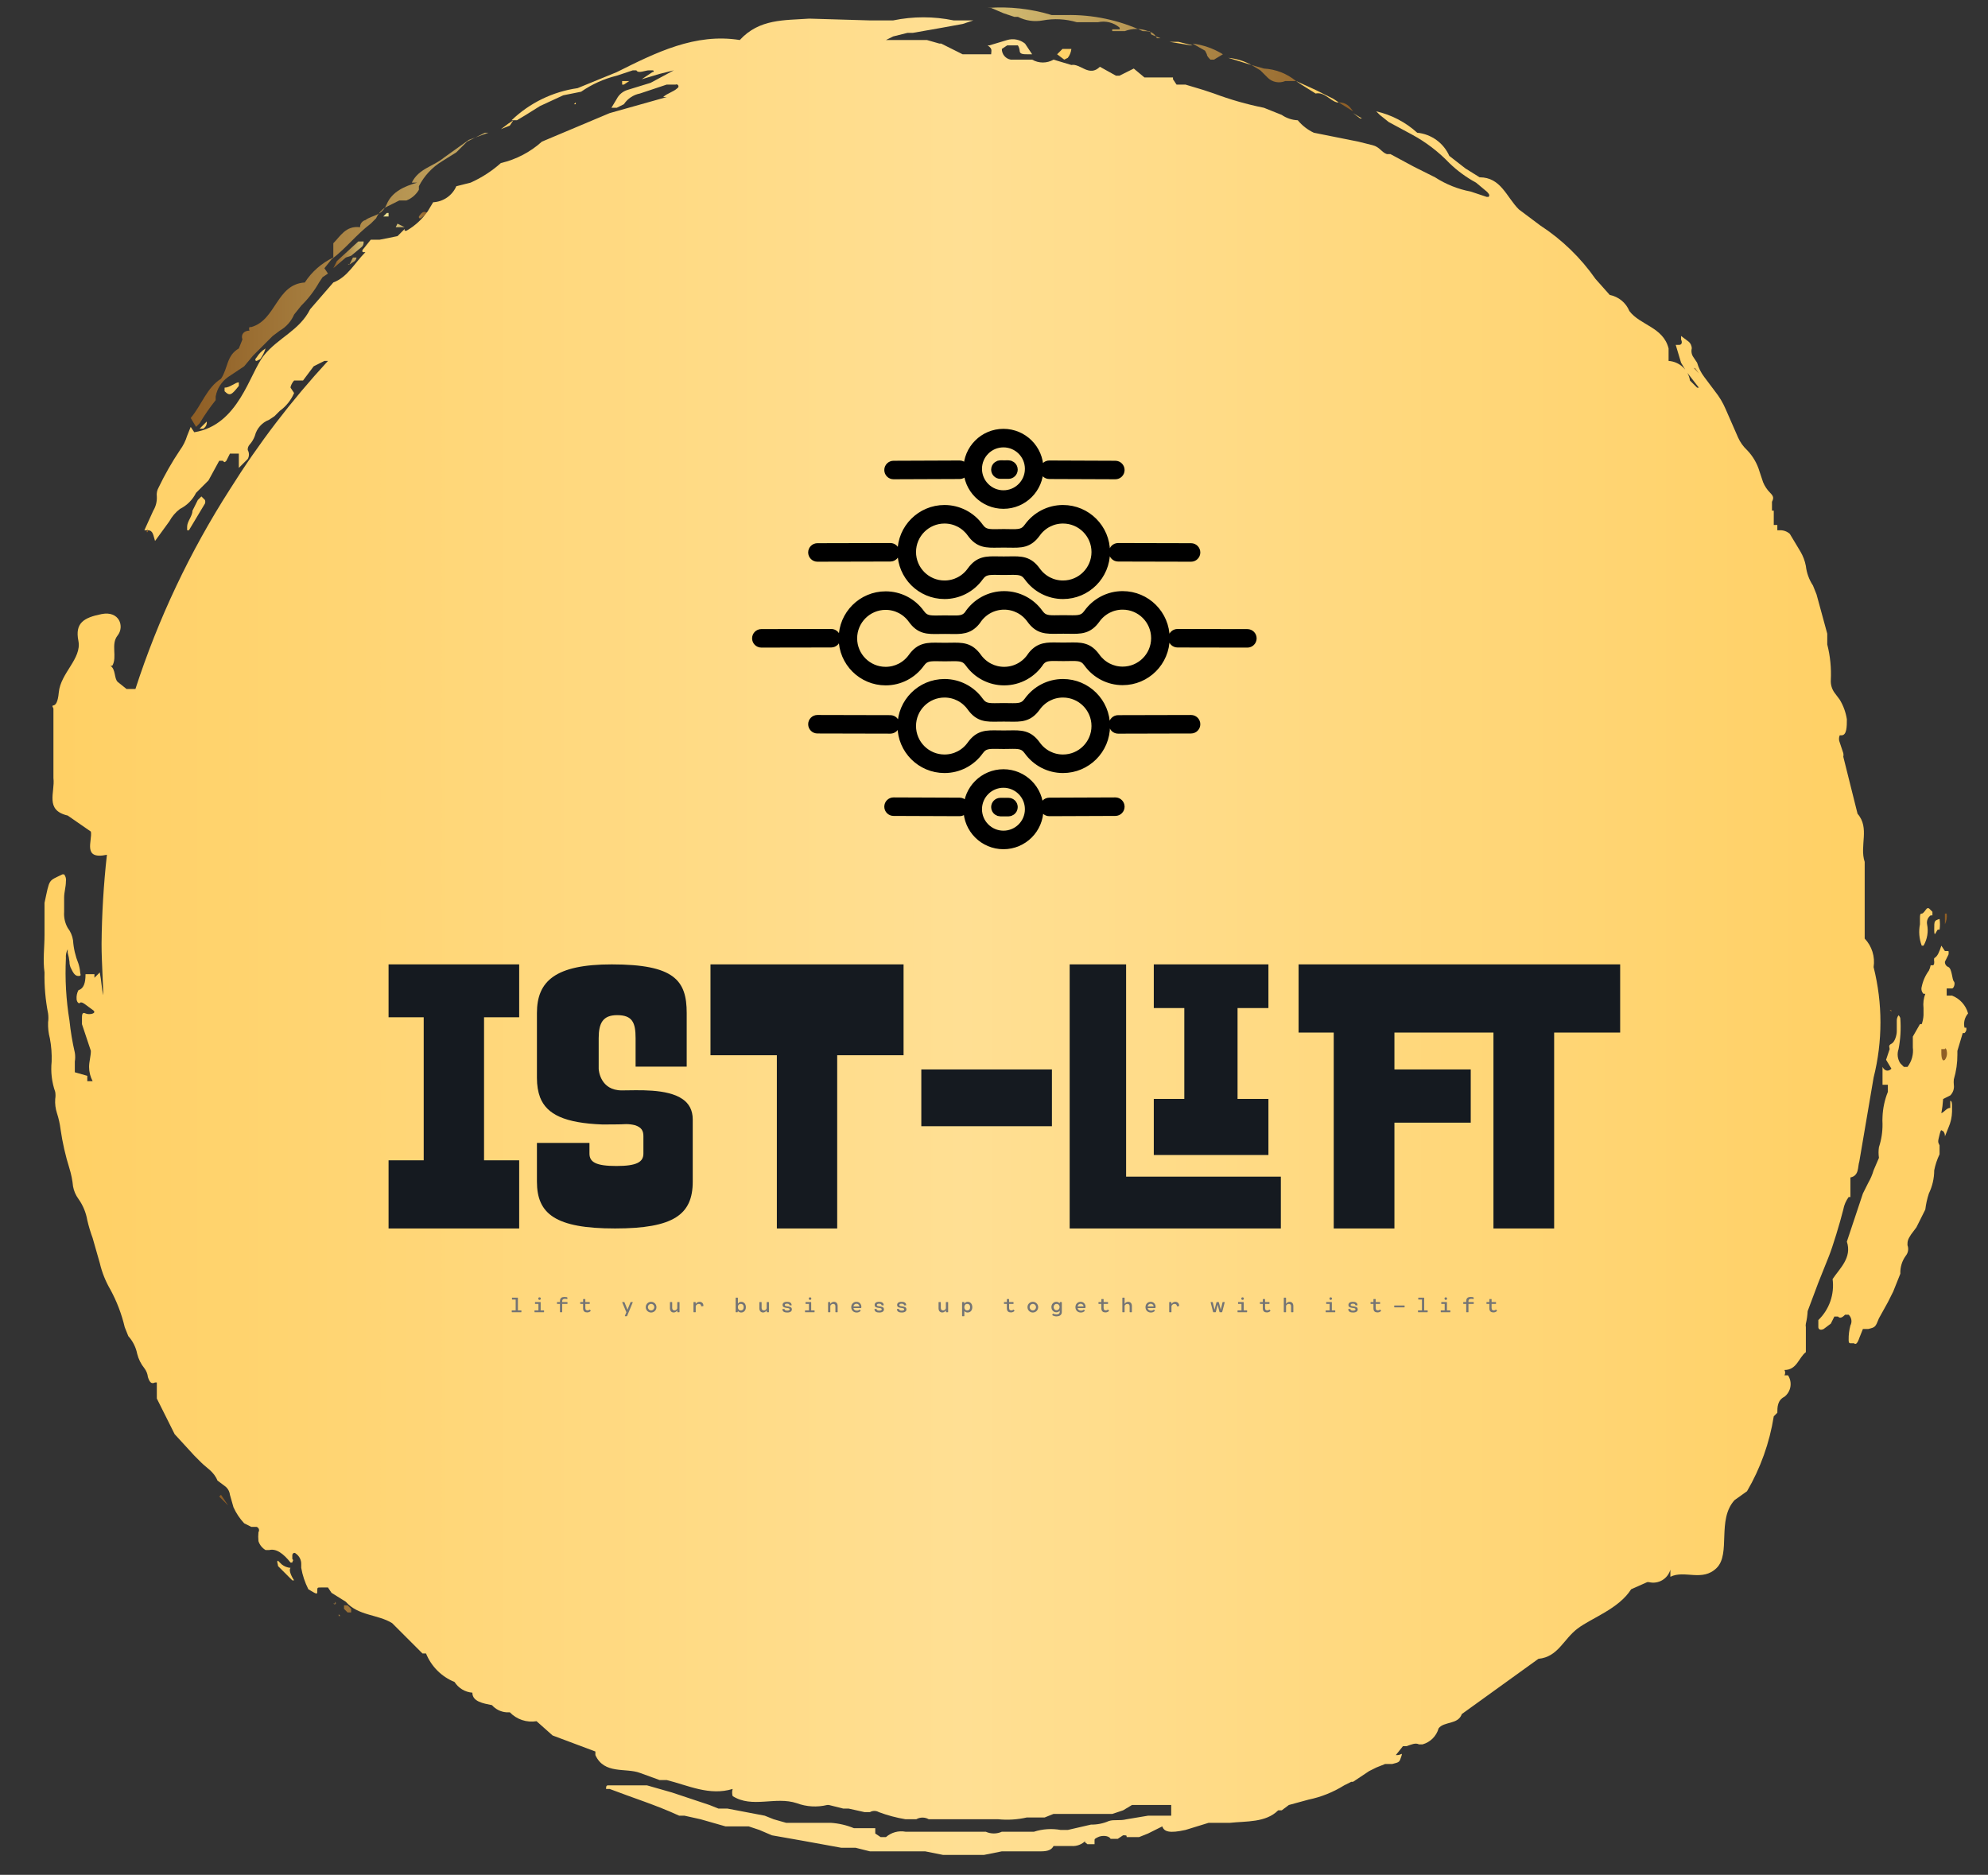 <svg width="334" height="315" viewBox="0 0 334 315" fill="none" xmlns="http://www.w3.org/2000/svg">
<rect x="0" y="0" width="334" height="315" fill="#333333" stroke="none"/>
<mask id="mask0_290_290" style="mask-type:alpha" maskUnits="userSpaceOnUse" x="0" y="0" width="334" height="315">
<rect width="334" height="315" fill="#D9D9D9"/>
</mask>
<g mask="url(#mask0_290_290)">
<path d="M66.483 38.176H67.981L66.783 37.577L66.483 38.176ZM70.377 36.379C70.377 36.678 70.377 36.678 70.676 36.678L71.874 35.78C71.275 35.48 70.976 35.48 70.377 36.379ZM58.696 44.466L59.594 43.867C59.894 43.568 59.894 43.268 59.894 43.268H59.295L58.696 44.466C58.396 44.466 58.396 44.167 58.696 44.466ZM65.285 35.78H64.986L64.387 36.379H65.285V35.78ZM58.995 42.968L60.792 41.471C61.092 41.171 61.092 40.872 61.092 40.572H60.193L56.599 43.867L56 45.065L58.097 43.268L58.995 42.968Z" fill="url(#paint0_linear_290_290)"/>
<path d="M36.233 67.231V66.632C36.348 65.972 36.593 65.341 36.952 64.775C37.312 64.21 37.78 63.721 38.329 63.337L41.025 61.54L42.522 59.742L44.619 57.646L45.817 56.448L47.015 55.549C48.085 54.934 48.926 53.988 49.411 52.853L50.609 51.355C51.784 50.203 52.792 48.893 53.604 47.462L54.203 46.563L55.102 45.964L54.503 45.065L55.701 43.568C58.097 41.77 59.894 39.374 62.29 37.577L63.189 36.678C63.507 35.949 64.027 35.326 64.686 34.881L67.082 33.683H68.281C69.162 33.338 69.901 32.704 70.377 31.886V31.287C71.261 29.555 72.609 28.103 74.271 27.093L76.667 25.595L77.266 24.996L78.464 23.798L81.459 22.3H82.058L78.763 23.498L74.57 26.494C72.773 27.992 70.377 28.291 69.179 30.687H70.078C67.981 31.287 65.884 32.185 64.986 34.282C64.087 36.379 62.59 36.079 61.392 36.978C61.128 37.046 60.895 37.201 60.732 37.419C60.569 37.637 60.484 37.904 60.493 38.176C58.097 37.876 57.198 39.673 56 40.872V43.268C54.045 44.195 52.386 45.647 51.208 47.462C46.416 47.761 46.416 53.752 42.223 54.95H41.923C41.871 55.041 41.843 55.144 41.843 55.249C41.843 55.355 41.871 55.458 41.923 55.549C41.025 55.549 40.426 56.148 40.725 57.047L40.126 58.544C38.03 59.742 38.329 61.839 37.131 63.636C34.735 65.134 33.836 68.13 32.039 70.226L32.938 71.724L33.537 71.125C34.346 69.767 35.246 68.466 36.233 67.231ZM168.618 2.231L170.415 2.83H171.014C172.307 3.486 173.781 3.697 175.207 3.43C177.101 3.082 179.05 3.184 180.898 3.729H184.492C185.12 3.594 185.77 3.604 186.393 3.76C187.017 3.916 187.596 4.213 188.086 4.628C188.112 4.673 188.126 4.725 188.126 4.777C188.126 4.83 188.112 4.882 188.086 4.927H186.888C186.862 4.973 186.848 5.024 186.848 5.077C186.848 5.13 186.862 5.181 186.888 5.227H188.984C190.237 4.742 191.626 4.742 192.878 5.227C193.477 5.227 193.178 5.526 193.477 5.826L194.975 6.425H194.376C193.777 5.227 192.878 5.227 191.98 5.227C187.949 3.355 183.543 2.433 179.101 2.531H176.704C173.216 1.465 169.559 1.059 165.922 1.333H166.521L168.618 2.231ZM212.946 13.015C213.326 13.406 213.815 13.672 214.35 13.779C214.885 13.886 215.439 13.829 215.941 13.614H217.738C216.21 12.359 214.321 11.624 212.347 11.517L210.25 10.918L211.747 11.817L212.946 13.015ZM202.762 9.121C202.762 9.42 203.062 9.72 203.361 10.019H203.96L205.458 9.121C203.911 8.16 202.173 7.547 200.366 7.324L202.463 8.522L202.762 9.121ZM224.926 17.208L227.322 18.706C226.723 17.807 226.124 17.208 224.926 17.208Z" fill="url(#paint1_linear_290_290)"/>
<path d="M303.698 220.295L305.495 215.502L307.292 211.009C307.891 209.511 309.089 205.617 309.688 203.221C309.825 202.463 310.133 201.746 310.587 201.124H310.886V197.829C312.384 197.53 312.084 196.032 312.384 195.133L314.78 181.055C316.314 174.96 316.314 168.579 314.78 162.484C314.914 161.624 314.848 160.744 314.588 159.913C314.329 159.083 313.882 158.322 313.282 157.691V144.811C312.384 142.115 314.181 139.12 312.084 136.724L309.688 127.138C309.739 126.942 309.739 126.736 309.688 126.539L309.089 124.742C309.007 124.553 308.964 124.349 308.964 124.143C308.964 123.937 309.007 123.733 309.089 123.544H309.389C310.287 123.544 310.287 122.046 310.287 120.848C310.108 119.682 309.701 118.562 309.089 117.553L308.191 116.355C307.759 115.744 307.548 115.005 307.592 114.258C307.694 112.243 307.492 110.223 306.993 108.268V106.47C306.394 104.374 305.795 101.977 305.196 99.881L304.597 98.383C303.942 97.395 303.532 96.266 303.399 95.088C303.239 94.244 302.935 93.433 302.5 92.692L300.703 89.696C300.46 89.48 300.175 89.315 299.866 89.212C299.557 89.109 299.23 89.07 298.906 89.097H298.606V88.199H298.007V85.802H297.708V85.203C297.72 85.104 297.72 85.003 297.708 84.904V84.305C298.007 83.706 298.007 83.406 297.408 82.807C296.892 82.295 296.484 81.683 296.21 81.01L295.611 79.213C295.214 77.862 294.494 76.629 293.515 75.618C292.882 75.025 292.373 74.312 292.017 73.521L289.92 68.729C289.46 67.653 288.856 66.646 288.123 65.733L286.326 63.337C285.78 62.62 285.374 61.807 285.128 60.941L284.529 60.042C284.372 59.83 284.264 59.586 284.212 59.327C284.161 59.068 284.167 58.801 284.23 58.544C284.23 58.312 284.175 58.083 284.072 57.875C283.968 57.667 283.817 57.486 283.631 57.346L282.433 56.448V57.047C282.732 57.646 282.433 57.945 282.133 57.945H281.534L282.433 60.941L283.331 62.438L285.428 65.134H285.128L284.529 64.535L283.93 63.936C283.796 63.06 283.366 62.255 282.713 61.656C282.059 61.057 281.221 60.699 280.336 60.641V58.544C279.437 54.95 275.544 54.651 273.747 52.254C273.463 51.567 273.014 50.962 272.439 50.491C271.864 50.021 271.181 49.7 270.452 49.558L268.056 46.862C265.567 43.299 262.414 40.248 258.771 37.876L256.375 36.079L255.177 35.181C253.08 33.084 252.182 29.789 248.588 29.789L246.191 28.291L243.496 26.194C243.023 25.126 242.275 24.202 241.327 23.517C240.38 22.833 239.268 22.413 238.105 22.3C236.156 20.529 233.783 19.29 231.216 18.706L231.815 19.305L233.312 20.503L237.206 22.6C239.539 23.86 241.662 25.477 243.496 27.393C244.835 28.692 246.347 29.8 247.988 30.688L249.786 32.185C250.085 32.485 250.385 32.784 250.085 33.084H249.786L247.09 32.185C244.957 31.782 242.923 30.968 241.1 29.789L237.506 27.992L233.612 25.895H233.013C232.114 25.595 231.815 24.697 230.617 24.397L228.221 23.798L220.733 22.3C219.69 21.81 218.769 21.093 218.037 20.204C217.072 20.166 216.137 19.854 215.341 19.305L212.346 18.107C209.491 17.535 206.687 16.733 203.96 15.711L202.163 15.111L199.168 14.213H197.67L197.071 13.314V13.015H192.279L190.482 11.517L189.284 12.116L188.086 12.715H187.487L184.791 11.218C182.994 13.015 181.496 10.618 179.999 10.918L177.004 10.019C176.457 10.335 175.838 10.501 175.207 10.501C174.576 10.501 173.956 10.335 173.41 10.019H169.815C169.392 9.948 169.009 9.727 168.734 9.398C168.46 9.068 168.312 8.651 168.318 8.222L169.216 7.623H171.013C171.181 7.896 171.283 8.203 171.313 8.522C171.313 9.121 171.912 9.121 172.811 9.121H173.41L172.212 7.324C171.798 6.989 171.309 6.76 170.788 6.656C170.266 6.552 169.727 6.575 169.216 6.725L166.221 7.623H165.922C166.82 8.222 166.521 8.522 166.521 9.121H161.729L160.531 8.522L158.134 7.324H157.835L155.738 6.725H148.849L150.048 6.125L152.444 5.526H153.342L158.434 4.628L161.729 4.029L163.526 3.43H160.231C156.872 2.735 153.407 2.735 150.048 3.43H146.154L135.97 3.13C131.777 3.43 127.584 3.13 124.289 6.725C116.802 5.526 110.212 8.821 103.623 12.116L97.034 14.812C92.866 15.402 88.989 17.288 85.952 20.204H86.85L88.348 19.305L90.744 17.807L94.638 16.01L97.633 15.411C99.447 14.152 101.478 13.238 103.623 12.715L106.319 11.817H106.918C107.217 12.416 108.415 11.817 109.014 11.817H109.613C109.913 11.817 109.913 12.116 109.613 12.116L107.816 13.314L110.811 12.416L113.207 11.817L109.314 13.913L105.42 15.111C105.035 15.228 104.678 15.42 104.369 15.678C104.06 15.935 103.807 16.252 103.623 16.609L102.724 18.107H103.623L104.821 17.508C105.129 17.044 105.525 16.647 105.988 16.338C106.451 16.03 106.971 15.816 107.517 15.711L112.009 14.213H113.507C113.586 14.173 113.678 14.167 113.763 14.195C113.847 14.223 113.916 14.283 113.956 14.363C113.996 14.442 114.002 14.534 113.974 14.618C113.946 14.703 113.886 14.772 113.806 14.812C113.207 15.411 112.009 15.711 111.41 16.31H112.009L102.425 19.006L91.043 23.798C89.088 25.559 86.718 26.796 84.154 27.393C82.637 28.746 80.919 29.858 79.063 30.688L76.667 31.287C76.333 32.054 75.792 32.713 75.104 33.189C74.416 33.666 73.609 33.94 72.773 33.982L71.874 35.48C70.936 36.832 69.708 37.957 68.28 38.775H67.981V38.475L67.382 39.075L66.783 39.674L63.788 40.273H62.29L61.092 41.77C60.792 42.07 60.792 42.369 61.092 42.369H61.392C59.594 44.167 58.396 46.563 56 47.462L52.107 51.955C50.309 55.549 46.715 56.747 44.319 59.743C41.923 62.738 40.126 71.424 32.638 72.623L32.039 71.724L31.44 73.222C31.177 74.082 30.772 74.891 30.242 75.618C28.895 77.626 27.694 79.728 26.648 81.908C26.387 82.362 26.282 82.888 26.348 83.406C26.394 84.247 26.185 85.082 25.749 85.802L24.252 89.097H24.851C25.749 89.097 25.749 89.996 26.049 90.894L28.445 87.6C28.889 86.781 29.502 86.067 30.242 85.503C31.41 84.922 32.357 83.975 32.938 82.807L33.836 81.908L35.034 80.71L36.831 77.415H37.43C37.73 77.715 37.73 77.715 38.029 77.415L38.629 76.217H40.126V78.613L41.624 77.116C41.755 76.888 41.824 76.63 41.824 76.367C41.824 76.104 41.755 75.846 41.624 75.618C41.61 75.456 41.629 75.292 41.681 75.138C41.732 74.983 41.815 74.841 41.923 74.719C42.318 74.284 42.623 73.775 42.822 73.222C42.974 72.612 43.272 72.049 43.689 71.58C44.106 71.11 44.631 70.749 45.218 70.526L46.116 69.927L47.015 69.028C48.07 68.265 48.898 67.23 49.411 66.033L48.812 65.134C48.812 64.835 49.111 64.236 49.411 63.936H50.908L52.706 61.54L54.503 60.641H55.102C48.954 67.304 43.439 74.524 38.629 82.208C31.922 92.664 26.587 103.939 22.754 115.756H21.257L19.759 114.558C19.16 113.959 19.46 112.461 18.561 111.862H18.861C19.759 110.364 18.561 108.268 19.759 106.77C20.957 105.272 20.059 102.576 17.064 103.175C14.068 103.775 12.571 104.673 13.17 107.669C13.769 110.664 10.175 113.06 9.875 116.355C9.576 119.65 8.378 117.853 8.977 119.051V130.733C9.276 133.129 7.479 136.125 11.373 137.023L15.266 139.719C15.566 141.217 13.769 144.512 17.962 143.613C17.408 148.587 17.108 153.586 17.064 158.59C17.064 161.885 17.363 165.18 17.363 168.475V167.276C17.064 166.078 17.064 164.88 16.764 163.382L15.865 164.281V163.682H14.368C14.368 165.18 14.068 166.078 13.17 166.378C12.928 166.838 12.824 167.358 12.87 167.876C12.87 168.175 13.17 168.774 13.469 168.475C13.769 168.175 14.667 169.074 15.566 169.673C16.465 170.272 14.967 170.571 14.368 170.272C13.769 169.972 13.769 170.571 13.769 171.17V172.069L15.266 176.562C15.266 177.461 14.967 178.359 14.967 179.258C14.967 180.094 15.173 180.917 15.566 181.654H14.667V180.756L12.571 180.157V178.359C12.655 177.864 12.655 177.357 12.571 176.862C12.159 175.085 11.859 173.284 11.672 171.47C11.103 168.006 10.902 164.492 11.073 160.986C11.027 160.469 11.131 159.948 11.373 159.488V160.088C11.516 160.577 11.617 161.078 11.672 161.585C11.666 162.004 11.769 162.417 11.972 162.783C12.271 163.382 12.571 163.982 13.17 163.982C13.769 163.982 13.469 163.682 13.469 163.382C13.431 162.873 13.33 162.37 13.17 161.885C12.665 160.643 12.361 159.328 12.271 157.991C12.157 157.226 11.848 156.504 11.373 155.894C10.913 155.074 10.705 154.136 10.774 153.198V150.802C10.774 149.903 11.073 149.005 11.073 148.106C11.111 147.897 11.104 147.681 11.053 147.475C11.001 147.268 10.906 147.075 10.774 146.908H10.474C8.078 148.106 8.378 147.507 7.479 151.701V157.092C7.479 159.189 7.18 161.286 7.479 163.382C7.432 165.694 7.633 168.003 8.078 170.272C8.148 170.769 8.148 171.273 8.078 171.77C8.045 172.678 8.146 173.586 8.378 174.465C8.621 175.748 8.721 177.054 8.677 178.359C8.497 180.08 8.702 181.819 9.276 183.451C9.343 183.848 9.343 184.253 9.276 184.65C9.22 185.46 9.322 186.274 9.576 187.046C9.86 187.924 10.06 188.826 10.175 189.742C10.496 191.975 10.997 194.179 11.672 196.332C11.973 197.307 12.174 198.311 12.271 199.327C12.408 200.085 12.716 200.802 13.17 201.424C13.935 202.493 14.447 203.722 14.667 205.018C14.905 206.034 15.205 207.034 15.566 208.014L16.764 212.207C17.134 213.786 17.74 215.301 18.561 216.7C19.635 218.682 20.44 220.797 20.957 222.99L21.556 224.488C22.317 225.333 22.834 226.368 23.054 227.483C23.276 228.359 23.685 229.176 24.252 229.88C24.585 230.315 24.792 230.833 24.851 231.377C25.15 232.276 25.45 232.576 26.049 232.276H26.348V234.972L27.846 237.967L29.344 240.963L32.638 244.557L33.836 245.755C34.735 246.654 35.933 247.253 36.532 248.751L37.73 249.649C37.978 249.82 38.188 250.042 38.343 250.3C38.498 250.558 38.595 250.847 38.629 251.147L39.227 253.244C39.674 254.235 40.281 255.146 41.025 255.939L42.223 256.539H43.121C43.208 256.569 43.286 256.618 43.35 256.684C43.414 256.749 43.462 256.828 43.491 256.914C43.52 257.001 43.529 257.093 43.517 257.184C43.504 257.275 43.472 257.361 43.421 257.437C43.371 257.935 43.371 258.437 43.421 258.935C43.623 259.564 44.049 260.097 44.619 260.433H45.218C46.416 260.133 47.614 261.032 48.812 262.529H49.111C49.111 262.23 49.411 262.23 49.111 261.93V261.331C49.111 261.032 49.411 260.732 49.711 261.032C49.999 261.232 50.232 261.502 50.389 261.816C50.546 262.13 50.622 262.478 50.609 262.829V263.428C50.829 264.679 51.233 265.89 51.807 267.022C53.305 267.921 53.305 267.921 53.305 267.322C53.305 266.723 53.305 266.723 53.904 266.723H55.102L55.701 267.621L58.097 269.119C60.194 271.515 63.488 271.216 65.884 272.714L70.976 277.806H71.575C72.012 278.885 72.661 279.865 73.484 280.689C74.308 281.512 75.288 282.161 76.367 282.598C76.692 283.11 77.132 283.54 77.652 283.852C78.172 284.164 78.758 284.35 79.362 284.396C79.362 285.893 81.159 286.193 82.657 286.492C83.271 287.186 84.13 287.615 85.053 287.69H85.652C86.224 288.285 86.931 288.733 87.714 288.993C88.496 289.254 89.331 289.321 90.145 289.188L92.84 291.584L100.029 294.28V294.879C101.526 298.174 105.12 296.976 107.517 297.875L110.811 299.073H112.009C115.603 299.971 119.198 301.769 123.091 300.571C122.975 300.961 122.975 301.378 123.091 301.769C126.386 303.865 130.28 301.769 133.874 302.967C135.503 303.574 137.277 303.678 138.966 303.266H139.265L141.661 303.865H142.56L145.255 304.465H146.154C146.382 304.333 146.64 304.264 146.903 304.264C147.166 304.264 147.424 304.333 147.651 304.465C149.106 305.01 150.611 305.412 152.144 305.663H153.941C154.26 305.479 154.621 305.382 154.99 305.382C155.358 305.382 155.719 305.479 156.038 305.663H167.719C169.322 305.821 170.94 305.72 172.511 305.363H175.506L177.004 304.764H186.888L188.685 304.165L190.182 303.266H196.772V305.064H192.878L189.284 305.663C188.086 305.962 187.187 305.663 186.289 305.962C185.345 306.374 184.323 306.578 183.294 306.561L179.4 307.46H178.202C176.702 307.19 175.159 307.292 173.709 307.759H168.318C167.894 307.95 167.435 308.048 166.97 308.048C166.505 308.048 166.046 307.95 165.622 307.759H152.144C151.563 307.649 150.964 307.673 150.393 307.828C149.822 307.984 149.294 308.268 148.849 308.658H147.951L147.052 308.059V307.16H143.458C142.218 306.65 140.903 306.347 139.565 306.262H132.077L129.98 305.663L128.483 305.064L122.193 303.865H120.695L119.198 303.266L112.908 301.17L108.715 299.971H102.125C101.826 299.971 101.826 300.271 101.826 300.571H102.425C106.319 302.068 110.212 303.266 114.106 305.064H115.004L117.7 305.663L121.893 306.861H125.787L127.584 307.46L129.681 308.359L134.772 309.257L138.067 309.856L141.362 310.455H143.758L146.154 311.054H155.439L158.434 311.653H165.323L168.318 311.054H174.907C176.105 311.054 176.704 310.755 177.004 310.156H179.999C180.44 310.192 180.883 310.131 181.298 309.975C181.712 309.82 182.087 309.575 182.395 309.257C182.095 309.557 182.395 309.557 182.695 309.856H183.893V309.257C183.893 308.958 183.893 308.958 184.492 308.658C185.091 308.358 186.289 308.358 186.588 308.958H187.786L188.685 308.359C189.284 308.359 189.284 308.358 189.284 308.658H191.38L192.878 308.059L195.274 306.861C195.574 307.759 196.472 308.059 199.168 307.46L203.061 306.262H206.656C209.351 305.962 212.646 306.262 214.742 304.165H215.341L216.54 303.266L219.834 302.368C221.957 301.931 223.986 301.119 225.824 299.971L227.023 299.372H227.322L230.018 297.575L231.216 296.976L232.713 296.377H233.911C235.109 296.077 235.109 296.077 235.409 295.179C235.708 294.28 235.409 294.879 234.81 294.879H234.51L235.708 293.382H236.307C237.206 293.082 237.805 292.783 238.404 293.082H239.003C239.646 292.902 240.231 292.559 240.703 292.087C241.175 291.615 241.518 291.029 241.699 290.386C242.597 289.188 244.993 289.787 245.592 287.99L258.471 278.704C261.766 278.405 262.665 275.409 265.061 273.612C267.457 271.815 271.95 270.317 274.046 267.022L276.742 265.824H277.041C277.795 266.009 278.591 265.893 279.262 265.502C279.932 265.111 280.425 264.475 280.635 263.727V264.926C283.032 263.727 286.027 265.824 288.423 263.428C290.819 261.032 288.423 255.34 291.418 252.045L293.515 250.548C295.779 246.669 297.302 242.403 298.007 237.967L298.606 237.368C298.606 236.47 298.606 235.271 299.804 234.672C300.336 234.257 300.692 233.657 300.803 232.992C300.914 232.326 300.771 231.643 300.403 231.078H299.804C299.883 230.941 299.925 230.786 299.925 230.629C299.925 230.471 299.883 230.316 299.804 230.179C301.901 230.179 302.2 228.083 303.399 227.184V222.99C303.358 222.793 303.358 222.589 303.399 222.391C303.563 221.703 303.664 221.001 303.698 220.295Z" fill="url(#paint2_linear_290_290)"/>
<path d="M86.251 20.204L85.353 20.803L84.155 21.701L85.652 21.102L86.251 20.204ZM104.522 14.213H104.821L105.72 13.614H104.522V14.213ZM96.734 17.208L96.435 17.508H96.734V17.208ZM34.735 70.826L33.537 72.024H34.136C34.344 71.906 34.512 71.73 34.618 71.516C34.725 71.303 34.766 71.062 34.735 70.826ZM43.72 60.342C44.114 59.795 44.417 59.188 44.619 58.544C44.007 58.917 43.494 59.431 43.121 60.042C42.822 60.342 42.822 60.641 43.121 60.641L43.72 60.342ZM40.126 64.835V64.236C39.527 64.236 38.629 65.134 37.73 65.134V65.733C38.629 66.632 38.928 66.332 40.126 64.835ZM228.52 19.904H228.82L227.322 19.006L228.52 19.904ZM221.032 15.711C222.53 15.411 223.428 16.909 224.626 17.208H224.926L224.027 16.609L221.032 15.112L217.738 13.614L218.636 14.213L221.032 15.711ZM200.366 7.623H200.066L196.472 7.024H197.97L200.366 7.623ZM206.356 9.72L210.25 10.918C209.049 10.253 207.723 9.845 206.356 9.72ZM179.4 9.72C179.733 9.285 179.94 8.767 179.999 8.222H178.501L177.603 9.121L178.801 10.019L179.4 9.72ZM193.777 10.618C193.767 10.718 193.767 10.818 193.777 10.918V10.618ZM327.959 167.276H327.06V166.078H327.959C328.258 166.078 328.558 165.18 328.258 164.88C327.959 164.581 327.959 162.783 327.36 162.484C327.176 162.419 327.018 162.297 326.91 162.135C326.802 161.973 326.75 161.78 326.761 161.585L327.36 160.387C327.41 160.191 327.41 159.985 327.36 159.788H326.761L326.162 158.889C325.862 159.788 325.563 160.687 324.964 160.986C324.923 161.184 324.923 161.388 324.964 161.585C324.964 161.885 324.964 162.184 324.664 162.184H324.365C324.308 162.497 324.208 162.799 324.065 163.083C323.476 163.885 323.067 164.804 322.867 165.779C322.803 165.987 322.798 166.208 322.85 166.419C322.903 166.631 323.012 166.823 323.166 166.977H323.466C323.175 167.74 323.073 168.562 323.166 169.373V170.571C323.138 171.082 323.037 171.587 322.867 172.069H322.567L321.369 174.166V175.963C321.515 177.137 321.192 178.321 320.471 179.258H319.872L319.273 178.659C319.04 178.31 318.892 177.912 318.84 177.496C318.788 177.08 318.833 176.658 318.973 176.263C319.296 174.586 319.397 172.874 319.273 171.17C319.273 170.871 318.973 170.571 318.973 170.571C318.779 170.831 318.674 171.146 318.674 171.47V173.267C318.674 173.866 318.374 175.064 317.775 175.364C317.176 175.664 317.476 175.963 317.476 176.263L316.877 178.06L317.775 179.558C317.176 180.157 316.577 179.857 316.278 179.258V182.253H317.176V183.451C316.639 184.788 316.335 186.206 316.278 187.645C316.253 188.044 316.253 188.444 316.278 188.843C316.294 190.165 316.092 191.481 315.679 192.737C315.588 193.333 315.588 193.939 315.679 194.534L314.78 196.631C314.565 197.363 314.263 198.067 313.882 198.728L312.983 200.525L310.287 208.613C311.186 211.308 309.089 213.106 307.891 214.903C308.059 216.159 307.93 217.436 307.514 218.633C307.098 219.83 306.406 220.912 305.495 221.792V222.99C305.495 223.29 305.795 223.589 306.394 223.29L307.592 222.391L308.191 221.193H308.79C309.089 221.493 309.389 221.493 309.988 220.894H310.587C310.827 221.119 310.987 221.417 311.041 221.741C311.096 222.066 311.041 222.4 310.886 222.691C310.675 223.472 310.575 224.278 310.587 225.087C310.587 225.387 310.587 225.686 310.886 225.686H311.485C311.785 225.986 312.084 225.686 312.384 224.788L312.983 223.29H313.882C315.08 222.99 315.08 222.99 315.679 221.493L317.176 218.797L318.075 217L319.273 214.004C319.229 212.933 319.545 211.879 320.171 211.009C320.377 210.763 320.513 210.467 320.566 210.151C320.618 209.835 320.586 209.511 320.471 209.212C320.471 208.613 320.471 208.313 321.07 207.414L321.968 206.216L323.466 203.221C323.577 202.305 323.777 201.402 324.065 200.525C324.653 199.311 324.96 197.98 324.964 196.631C325.149 195.698 325.451 194.793 325.862 193.935V192.438C325.563 191.839 325.563 191.839 325.862 190.64C326.162 189.442 326.162 190.041 326.461 190.041C326.569 190.163 326.652 190.305 326.703 190.46C326.755 190.614 326.774 190.778 326.761 190.94L327.36 189.442C327.739 188.593 327.943 187.676 327.959 186.746V185.848C327.959 185.548 327.959 184.949 327.659 184.949V186.147C327.06 186.147 326.761 186.746 326.162 187.046C326.312 186.254 326.412 185.454 326.461 184.65L327.659 184.051C327.893 183.819 328.069 183.536 328.173 183.223C328.277 182.911 328.306 182.579 328.258 182.253C328.226 181.955 328.226 181.653 328.258 181.355C328.664 179.994 328.866 178.581 328.857 177.161V176.562L329.756 173.567H330.055C330.184 173.46 330.28 173.319 330.333 173.16C330.386 173.001 330.393 172.831 330.355 172.668H330.055C329.957 172.25 329.96 171.814 330.064 171.397C330.168 170.981 330.371 170.595 330.654 170.272C330.469 169.597 330.129 168.975 329.661 168.455C329.193 167.935 328.61 167.531 327.959 167.276ZM34.435 84.604C34.504 84.41 34.504 84.199 34.435 84.005L33.836 83.406L33.237 84.005L32.339 85.802C32.339 86.701 31.44 87.6 31.44 88.498V89.097H31.74L34.435 84.604ZM322.867 158.889H323.166C323.803 157.806 324.016 156.526 323.765 155.295C323.712 155.014 323.74 154.724 323.846 154.459C323.952 154.193 324.132 153.964 324.365 153.797H324.664V153.198L324.065 152.599H323.765C323.466 152.899 323.166 153.498 322.867 153.498C322.567 153.498 322.567 153.797 322.567 154.396V155.295C322.331 156.498 322.435 157.742 322.867 158.889ZM46.715 262.23C46.416 262.23 46.715 262.829 46.715 263.128L49.111 265.525H49.411C48.812 264.626 48.513 263.727 48.812 263.428C48.263 263.386 47.741 263.177 47.314 262.829L46.715 262.23ZM325.563 156.194H325.862C325.952 155.598 325.952 154.992 325.862 154.396C324.964 154.696 324.964 154.696 324.964 156.194C324.964 157.691 325.263 156.493 325.563 156.194Z" fill="#FFD168"/>
<path d="M326.76 178.06C326.917 177.847 327.025 177.603 327.077 177.344C327.129 177.085 327.123 176.818 327.06 176.562C327.06 176.263 326.76 175.963 326.76 176.263H326.161V176.862C326.161 178.06 326.461 178.359 326.76 178.06ZM327.06 153.498H326.76V155.295C327.044 154.741 327.149 154.113 327.06 153.498ZM58.396 269.718H57.797V270.317L58.396 270.916H58.995V270.317L58.396 269.718ZM317.775 169.972C317.775 169.673 317.775 169.673 317.476 169.673L317.775 169.972ZM36.831 251.446L38.329 252.944L37.131 251.147L36.831 251.446Z" fill="url(#paint3_linear_290_290)"/>
<path d="M285.428 62.738L284.829 61.839H284.529L285.428 62.738ZM24.551 89.397C24.725 89.243 24.832 89.028 24.851 88.798V89.397H24.551ZM56.3 269.419H56C56.3 269.718 56.599 269.419 56.3 269.119V269.419ZM56.899 271.515H57.198L56.899 271.216V271.515Z" fill="url(#paint4_linear_290_290)"/>
<path d="M197.832 107.787C197.525 107.787 197.277 107.539 197.277 107.233C197.277 106.926 197.525 106.678 197.832 106.678L209.57 106.699C209.877 106.699 210.125 106.947 210.125 107.254C210.125 107.56 209.877 107.808 209.57 107.808L197.832 107.787ZM168.587 83.374C169.858 83.374 171.01 82.859 171.842 82.025C172.675 81.192 173.191 80.041 173.191 78.77C173.191 77.499 172.675 76.347 171.842 75.515C171.009 74.681 169.858 74.166 168.587 74.166C167.316 74.166 166.163 74.681 165.332 75.515C164.498 76.348 163.983 77.499 163.983 78.77C163.983 80.041 164.498 81.194 165.332 82.025C166.165 82.859 167.316 83.374 168.587 83.374ZM172.631 82.814C171.595 83.85 170.166 84.489 168.587 84.489C167.008 84.489 165.578 83.85 164.543 82.814C163.507 81.779 162.868 80.349 162.868 78.77C162.868 77.191 163.507 75.761 164.543 74.726C165.578 73.69 167.008 73.051 168.587 73.051C170.166 73.051 171.595 73.69 172.631 74.726C173.666 75.761 174.306 77.191 174.306 78.77C174.306 80.349 173.666 81.779 172.631 82.814ZM152.9 92.748C152.9 94.345 153.548 95.791 154.595 96.838C155.641 97.885 157.088 98.532 158.685 98.532C159.639 98.532 160.537 98.304 161.324 97.898C162.145 97.478 162.853 96.864 163.388 96.117C164.601 94.427 165.718 94.447 167.727 94.481C167.953 94.486 168.194 94.49 168.64 94.49C169.086 94.49 169.327 94.486 169.552 94.481C171.562 94.447 172.678 94.427 173.892 96.117C174.427 96.863 175.135 97.476 175.955 97.898C176.744 98.304 177.642 98.532 178.595 98.532C180.192 98.532 181.638 97.885 182.684 96.838C183.731 95.791 184.379 94.345 184.379 92.748C184.379 91.151 183.731 89.704 182.684 88.658C181.638 87.611 180.192 86.963 178.595 86.963C177.64 86.963 176.743 87.192 175.955 87.597C175.135 88.018 174.427 88.631 173.892 89.378C172.678 91.069 171.562 91.049 169.552 91.014C169.327 91.01 169.086 91.006 168.64 91.006C168.194 91.006 167.953 91.01 167.727 91.014C165.718 91.049 164.601 91.069 163.388 89.378C162.853 88.632 162.145 88.019 161.324 87.597C160.535 87.192 159.638 86.963 158.685 86.963C157.088 86.963 155.641 87.611 154.595 88.658C153.548 89.704 152.9 91.151 152.9 92.748ZM153.806 97.627C152.558 96.378 151.786 94.653 151.786 92.748C151.786 90.843 152.558 89.117 153.806 87.869C155.055 86.62 156.78 85.848 158.685 85.848C159.815 85.848 160.884 86.123 161.83 86.608C162.809 87.111 163.652 87.841 164.289 88.727C165.164 89.945 166.073 89.93 167.709 89.902C168.056 89.897 168.426 89.889 168.638 89.889C168.85 89.889 169.221 89.897 169.568 89.902C171.204 89.93 172.112 89.947 172.987 88.727C173.624 87.841 174.467 87.111 175.447 86.608C176.393 86.121 177.462 85.848 178.592 85.848C180.497 85.848 182.222 86.62 183.47 87.869C184.719 89.117 185.491 90.843 185.491 92.748C185.491 94.653 184.719 96.378 183.47 97.627C182.222 98.875 180.497 99.647 178.592 99.647C177.462 99.647 176.393 99.373 175.447 98.888C174.467 98.385 173.624 97.654 172.987 96.768C172.112 95.55 171.204 95.566 169.568 95.593C169.221 95.599 168.85 95.606 168.638 95.606C168.426 95.606 168.056 95.599 167.709 95.593C166.073 95.566 165.164 95.549 164.289 96.768C163.652 97.654 162.809 98.385 161.83 98.888C160.884 99.374 159.815 99.647 158.685 99.647C156.78 99.647 155.055 98.875 153.806 97.627ZM168.587 130.242C170.166 130.242 171.595 130.882 172.631 131.917C173.666 132.953 174.306 134.383 174.306 135.961C174.306 137.54 173.666 138.97 172.631 140.006C171.595 141.041 170.166 141.681 168.587 141.681C167.008 141.681 165.578 141.041 164.543 140.006C163.507 138.97 162.868 137.54 162.868 135.961C162.868 134.383 163.507 132.953 164.543 131.917C165.578 130.882 167.008 130.242 168.587 130.242ZM171.842 132.706C171.009 131.873 169.858 131.357 168.587 131.357C167.316 131.357 166.163 131.873 165.332 132.706C164.498 133.539 163.983 134.69 163.983 135.961C163.983 137.232 164.498 138.385 165.332 139.217C166.165 140.05 167.316 140.566 168.587 140.566C169.858 140.566 171.01 140.05 171.842 139.217C172.675 138.383 173.191 137.232 173.191 135.961C173.191 134.69 172.675 133.538 171.842 132.706ZM194.398 107.216C194.398 105.619 193.75 104.172 192.704 103.126C191.657 102.079 190.211 101.431 188.614 101.431C187.659 101.431 186.762 101.66 185.974 102.065C185.154 102.486 184.446 103.099 183.911 103.846C182.697 105.537 181.581 105.517 179.571 105.482C179.346 105.478 179.105 105.474 178.659 105.474C178.213 105.474 177.972 105.478 177.746 105.482C175.737 105.517 174.62 105.537 173.407 103.846C172.872 103.101 172.164 102.488 171.343 102.065C170.554 101.66 169.657 101.431 168.704 101.431C167.692 101.431 166.743 101.69 165.917 102.145C165.06 102.616 164.337 103.3 163.813 104.125C163.792 104.158 163.767 104.189 163.74 104.216C162.606 105.569 161.515 105.551 159.66 105.519C159.436 105.514 159.195 105.51 158.749 105.51C158.303 105.51 158.062 105.514 157.836 105.519C155.827 105.553 154.71 105.573 153.497 103.882C152.962 103.137 152.254 102.524 151.433 102.101C150.644 101.696 149.747 101.467 148.794 101.467C147.197 101.467 145.75 102.115 144.704 103.162C143.657 104.209 143.009 105.655 143.009 107.252C143.009 108.849 143.657 110.296 144.704 111.342C145.75 112.389 147.197 113.037 148.794 113.037C149.748 113.037 150.646 112.808 151.433 112.403C152.254 111.982 152.962 111.369 153.497 110.622C154.71 108.931 155.827 108.951 157.836 108.986C158.062 108.99 158.303 108.994 158.749 108.994C159.195 108.994 159.436 108.99 159.661 108.986C161.671 108.951 162.787 108.931 164.001 110.622C164.536 111.367 165.244 111.981 166.065 112.403C166.853 112.808 167.751 113.037 168.704 113.037C169.715 113.037 170.664 112.778 171.491 112.323C172.348 111.852 173.071 111.168 173.595 110.343C173.616 110.31 173.641 110.279 173.667 110.253C174.802 108.899 175.893 108.918 177.747 108.95C177.972 108.954 178.213 108.958 178.659 108.958C179.105 108.958 179.346 108.954 179.571 108.95C181.581 108.915 182.697 108.895 183.911 110.586C184.446 111.331 185.154 111.944 185.974 112.367C186.763 112.772 187.661 113.001 188.614 113.001C190.211 113.001 191.657 112.353 192.704 111.306C193.75 110.26 194.398 108.813 194.398 107.216ZM193.492 102.337C194.741 103.586 195.513 105.311 195.513 107.216C195.513 109.121 194.741 110.846 193.492 112.095C192.244 113.344 190.519 114.116 188.614 114.116C187.484 114.116 186.415 113.841 185.469 113.356C184.489 112.853 183.646 112.123 183.009 111.236C182.134 110.018 181.226 110.034 179.59 110.062C179.243 110.067 178.872 110.074 178.66 110.074C178.448 110.074 178.078 110.067 177.731 110.062C176.213 110.035 175.32 110.02 174.522 110.963C173.9 111.935 173.042 112.742 172.027 113.3C171.041 113.844 169.908 114.153 168.705 114.153C167.575 114.153 166.506 113.879 165.56 113.394C164.58 112.891 163.737 112.16 163.101 111.274C162.225 110.056 161.317 110.071 159.681 110.099C159.334 110.105 158.963 110.112 158.752 110.112C158.54 110.112 158.169 110.105 157.822 110.099C156.186 110.071 155.278 110.055 154.402 111.274C153.766 112.16 152.923 112.891 151.943 113.394C150.997 113.88 149.928 114.153 148.798 114.153C146.893 114.153 145.168 113.381 143.919 112.133C142.671 110.884 141.899 109.159 141.899 107.254C141.899 105.349 142.671 103.623 143.919 102.375C145.168 101.126 146.893 100.354 148.798 100.354C149.928 100.354 150.997 100.628 151.943 101.113C152.923 101.617 153.766 102.347 154.402 103.233C155.278 104.451 156.186 104.436 157.822 104.408C158.169 104.402 158.54 104.395 158.752 104.395C158.963 104.395 159.334 104.402 159.681 104.408C161.198 104.434 162.092 104.45 162.89 103.506C163.512 102.535 164.37 101.728 165.384 101.169C166.371 100.626 167.504 100.316 168.707 100.316C169.837 100.316 170.905 100.591 171.852 101.076C172.831 101.579 173.674 102.309 174.311 103.195C175.186 104.413 176.095 104.398 177.731 104.37C178.078 104.365 178.448 104.358 178.66 104.358C178.872 104.358 179.243 104.365 179.59 104.37C181.226 104.398 182.134 104.415 183.009 103.195C183.646 102.309 184.489 101.579 185.469 101.076C186.415 100.589 187.484 100.316 188.614 100.316C190.519 100.316 192.244 101.088 193.492 102.337ZM151.784 121.982C151.784 120.077 152.556 118.352 153.805 117.103C155.053 115.855 156.778 115.083 158.683 115.083C159.813 115.083 160.882 115.357 161.828 115.842C162.808 116.345 163.651 117.076 164.288 117.962C165.163 119.18 166.071 119.165 167.707 119.137C168.054 119.131 168.425 119.124 168.637 119.124C168.849 119.124 169.219 119.131 169.566 119.137C171.202 119.165 172.111 119.181 172.986 117.962C173.623 117.076 174.466 116.345 175.445 115.842C176.392 115.356 177.46 115.083 178.59 115.083C180.495 115.083 182.22 115.855 183.469 117.103C184.718 118.352 185.49 120.077 185.49 121.982C185.49 123.887 184.718 125.613 183.469 126.861C182.22 128.11 180.495 128.882 178.59 128.882C177.46 128.882 176.392 128.607 175.445 128.123C174.466 127.619 173.623 126.889 172.986 126.003C172.111 124.785 171.202 124.8 169.566 124.828C169.219 124.834 168.849 124.841 168.637 124.841C168.425 124.841 168.054 124.834 167.707 124.828C166.071 124.8 165.163 124.783 164.288 126.003C163.651 126.889 162.808 127.619 161.828 128.123C160.882 128.609 159.813 128.882 158.683 128.882C156.778 128.882 155.053 128.11 153.805 126.861C152.556 125.613 151.784 123.887 151.784 121.982ZM154.593 117.892C153.547 118.939 152.899 120.385 152.899 121.982C152.899 123.579 153.547 125.026 154.593 126.073C155.64 127.119 157.086 127.767 158.683 127.767C159.638 127.767 160.535 127.539 161.323 127.133C162.143 126.712 162.851 126.099 163.386 125.352C164.6 123.662 165.716 123.681 167.726 123.716C167.951 123.72 168.192 123.724 168.638 123.724C169.084 123.724 169.325 123.72 169.551 123.716C171.56 123.681 172.677 123.662 173.89 125.352C174.425 126.098 175.133 126.711 175.954 127.133C176.743 127.539 177.64 127.767 178.593 127.767C180.19 127.767 181.637 127.119 182.683 126.073C183.73 125.026 184.378 123.579 184.378 121.982C184.378 120.385 183.73 118.939 182.683 117.892C181.637 116.846 180.19 116.198 178.593 116.198C177.639 116.198 176.741 116.426 175.954 116.832C175.133 117.253 174.425 117.866 173.89 118.613C172.677 120.303 171.56 120.284 169.551 120.249C169.325 120.245 169.084 120.24 168.638 120.24C168.192 120.24 167.951 120.245 167.726 120.249C165.716 120.284 164.6 120.303 163.386 118.613C162.851 117.867 162.143 117.254 161.323 116.832C160.534 116.426 159.636 116.198 158.683 116.198C157.086 116.198 155.64 116.846 154.593 117.892ZM149.584 121.156C149.89 121.156 150.138 121.404 150.138 121.711C150.138 122.017 149.89 122.265 149.584 122.265L137.334 122.236C137.027 122.236 136.779 121.988 136.779 121.681C136.779 121.375 137.027 121.127 137.334 121.127L149.584 121.156ZM187.857 122.267C187.551 122.267 187.302 122.019 187.302 121.712C187.302 121.405 187.551 121.157 187.857 121.157L200.107 121.128C200.414 121.128 200.662 121.376 200.662 121.683C200.662 121.989 200.414 122.237 200.107 122.237L187.857 122.267ZM169.756 136.053C169.662 136.123 169.547 136.165 169.421 136.164L168.754 136.161L168.086 136.164C167.961 136.164 167.845 136.123 167.752 136.053C167.611 135.952 167.521 135.787 167.522 135.601C167.523 135.294 167.773 135.046 168.079 135.047L168.754 135.05L169.428 135.047C169.735 135.046 169.984 135.294 169.986 135.601C169.987 135.787 169.895 135.952 169.756 136.053ZM161.222 135.021C161.529 135.022 161.777 135.272 161.775 135.578C161.774 135.885 161.525 136.133 161.218 136.131L150.122 136.088C149.815 136.087 149.567 135.837 149.569 135.531C149.57 135.224 149.819 134.976 150.126 134.978L161.222 135.021ZM176.291 136.131C175.985 136.133 175.735 135.885 175.734 135.578C175.732 135.272 175.98 135.022 176.287 135.021L187.383 134.978C187.69 134.976 187.939 135.224 187.941 135.531C187.942 135.837 187.694 136.087 187.387 136.088L176.291 136.131ZM149.584 92.236C149.89 92.236 150.138 92.484 150.138 92.791C150.138 93.097 149.89 93.346 149.584 93.346L137.334 93.375C137.027 93.375 136.779 93.127 136.779 92.82C136.779 92.514 137.027 92.266 137.334 92.266L149.584 92.236ZM187.857 93.347C187.551 93.347 187.302 93.099 187.302 92.792C187.302 92.486 187.551 92.238 187.857 92.238L200.107 92.267C200.414 92.267 200.662 92.515 200.662 92.822C200.662 93.128 200.414 93.376 200.107 93.376L187.857 93.347ZM169.421 78.339C169.547 78.339 169.662 78.38 169.756 78.45C169.897 78.551 169.987 78.716 169.986 78.902C169.984 79.209 169.735 79.457 169.428 79.456L168.754 79.453L168.079 79.456C167.773 79.457 167.523 79.209 167.522 78.902C167.521 78.716 167.613 78.551 167.752 78.45C167.845 78.38 167.961 78.338 168.086 78.339L168.754 78.342L169.421 78.339ZM161.218 78.371C161.525 78.37 161.774 78.618 161.775 78.925C161.777 79.231 161.529 79.481 161.222 79.482L150.126 79.525C149.819 79.527 149.57 79.279 149.569 78.972C149.567 78.665 149.815 78.416 150.122 78.415L161.218 78.371ZM176.287 79.482C175.98 79.481 175.732 79.231 175.734 78.925C175.735 78.618 175.985 78.37 176.291 78.371L187.387 78.415C187.694 78.416 187.942 78.665 187.941 78.972C187.939 79.279 187.69 79.527 187.383 79.525L176.287 79.482ZM139.651 106.675C139.958 106.675 140.206 106.923 140.206 107.23C140.206 107.536 139.958 107.785 139.651 107.785L127.913 107.805C127.606 107.805 127.358 107.557 127.358 107.251C127.358 106.944 127.606 106.696 127.913 106.696L139.651 106.675Z" fill="#151A20" stroke="black" stroke-width="2"/>
<path d="M65.283 170.918V162.032H87.227V170.918H81.323V194.951H87.227V206.401H65.283V194.951H71.186V170.918H65.283ZM114.716 184.694C115.73 185.409 116.386 186.483 116.386 188.093V198.529C116.386 204.075 113.166 206.401 103.327 206.401C93.309 206.401 90.208 203.956 90.208 198.529V192.029H99.034V193.818C99.034 195.249 100.107 195.905 103.565 195.905C106.964 195.905 108.097 195.249 108.097 193.818V190.896C108.097 190.001 107.799 189.405 106.666 189.047C106.189 188.928 105.712 188.868 105.175 188.868C104.46 188.928 101.717 188.928 101.18 188.928C94.919 188.689 91.878 187.258 90.745 184.395C90.387 183.441 90.208 182.368 90.208 181.115V170.202C90.208 164.835 93.309 162.032 102.79 162.032C113.285 162.032 115.372 164.716 115.372 170.202V179.207H106.785V174.436C106.785 171.812 106.249 170.56 103.685 170.56C101.299 170.56 100.584 171.872 100.584 174.436V179.565C100.584 179.863 100.882 183.203 104.46 183.203C107.084 183.203 112.093 182.845 114.716 184.694ZM119.367 177.299V162.032H151.806V177.299H140.655V206.401H130.518V177.299H119.367ZM154.788 179.684H176.732V189.226H154.788V179.684ZM189.195 197.694H215.193V206.401H179.713V162.032H189.195V197.694ZM213.106 169.367H207.918V184.634H213.106V194.056H193.846V184.634H198.974V169.367H193.846V162.032H213.106V169.367ZM218.175 162.032H272.2V173.482H261.109V206.401H250.912V173.482H234.275V179.684H247.096V188.629H234.275V206.401H224.078V173.482H218.175V162.032Z" fill="#151A20"/>
<path d="M87.549 220.16C87.58 220.16 87.601 220.181 87.601 220.212V220.424C87.601 220.455 87.58 220.476 87.549 220.476H86.027C85.996 220.476 85.975 220.455 85.975 220.424V220.212C85.975 220.181 85.996 220.16 86.027 220.16H86.637V218.346H86.067C86.036 218.346 86.015 218.325 86.015 218.294V218.083C86.015 218.051 86.036 218.03 86.067 218.03H86.962C86.993 218.03 87.014 218.051 87.014 218.083V220.16H87.549ZM90.645 218.402C90.523 218.402 90.427 218.306 90.427 218.186C90.427 218.063 90.523 217.967 90.645 217.967C90.766 217.967 90.862 218.063 90.862 218.186C90.862 218.306 90.766 218.402 90.645 218.402ZM91.355 220.16C91.386 220.16 91.407 220.181 91.407 220.212V220.424C91.407 220.455 91.386 220.476 91.355 220.476H89.85C89.819 220.476 89.798 220.455 89.798 220.424V220.212C89.798 220.181 89.819 220.16 89.85 220.16H90.46V219.08H89.938C89.906 219.08 89.885 219.059 89.885 219.028V218.816C89.885 218.785 89.906 218.764 89.938 218.764H90.785C90.816 218.764 90.837 218.785 90.837 218.816V220.16H91.355ZM95.29 218.764C95.321 218.764 95.342 218.785 95.342 218.816V219.024C95.342 219.056 95.321 219.077 95.29 219.077H94.453V220.424C94.453 220.455 94.432 220.476 94.4 220.476H94.128C94.096 220.476 94.075 220.455 94.075 220.424V219.077H93.63C93.598 219.077 93.577 219.056 93.577 219.024V218.816C93.577 218.785 93.598 218.764 93.63 218.764H94.075V218.593C94.075 218.048 94.439 217.904 94.842 217.904C95.047 217.904 95.325 217.943 95.325 218.018V218.215C95.325 218.25 95.3 218.271 95.262 218.264C95.22 218.257 95.125 218.224 94.928 218.224C94.673 218.224 94.453 218.299 94.453 218.628V218.764H95.29ZM99.232 220.188C99.251 220.211 99.254 220.237 99.235 220.26C99.162 220.35 98.971 220.504 98.659 220.504C98.3 220.504 97.963 220.371 97.963 219.811V219.08H97.53C97.499 219.08 97.478 219.059 97.478 219.028V218.816C97.478 218.785 97.499 218.764 97.53 218.764H97.963V218.31C97.963 218.278 97.984 218.257 98.016 218.257H98.288C98.32 218.257 98.341 218.278 98.341 218.31V218.764H99.031C99.062 218.764 99.083 218.785 99.083 218.816V219.028C99.083 219.059 99.062 219.08 99.031 219.08H98.341V219.77C98.341 220.097 98.529 220.165 98.723 220.165C98.868 220.165 98.973 220.102 99.041 220.048C99.066 220.025 99.094 220.027 99.115 220.052L99.232 220.188ZM106.263 218.764C106.302 218.764 106.321 218.785 106.305 218.823L105.362 221.098C105.351 221.126 105.327 221.14 105.299 221.14H105.026C104.988 221.14 104.969 221.119 104.984 221.081L105.234 220.48L104.54 218.823C104.525 218.785 104.544 218.764 104.582 218.764H104.855C104.883 218.764 104.907 218.778 104.918 218.806L105.423 220.052L105.926 218.806C105.938 218.778 105.961 218.764 105.989 218.764H106.263ZM109.391 220.522C108.893 220.522 108.491 220.127 108.491 219.624C108.491 219.122 108.893 218.725 109.391 218.725C109.887 218.725 110.289 219.122 110.289 219.624C110.289 220.127 109.887 220.522 109.391 220.522ZM109.391 220.17C109.692 220.17 109.924 219.926 109.924 219.624C109.924 219.323 109.692 219.075 109.391 219.075C109.089 219.075 108.856 219.323 108.856 219.624C108.856 219.926 109.089 220.17 109.391 220.17ZM114.112 218.764C114.144 218.764 114.165 218.785 114.165 218.816V220.424C114.165 220.455 114.144 220.476 114.112 220.476H113.854C113.822 220.476 113.805 220.455 113.801 220.424L113.787 220.191H113.752C113.646 220.357 113.461 220.515 113.181 220.515C112.814 220.515 112.556 220.267 112.556 219.809V218.816C112.556 218.785 112.577 218.764 112.608 218.764H112.881C112.912 218.764 112.933 218.785 112.933 218.816V219.753C112.933 220.045 113.087 220.169 113.333 220.169C113.641 220.169 113.787 219.88 113.787 219.804V218.816C113.787 218.785 113.808 218.764 113.84 218.764H114.112ZM117.525 218.725C117.902 218.725 118.18 218.956 118.18 219.391C118.18 219.424 118.163 219.444 118.129 219.447L117.857 219.486C117.824 219.491 117.804 219.472 117.801 219.438C117.785 219.183 117.628 219.077 117.404 219.077C117.051 219.077 116.887 219.372 116.887 219.477V220.424C116.887 220.455 116.866 220.476 116.835 220.476H116.562C116.531 220.476 116.51 220.455 116.51 220.424V218.816C116.51 218.785 116.531 218.764 116.562 218.764H116.821C116.852 218.764 116.87 218.785 116.873 218.816L116.887 219.047H116.926C117.038 218.883 117.245 218.725 117.525 218.725ZM124.527 218.727C125.023 218.727 125.311 219.117 125.311 219.624C125.311 220.13 125.016 220.52 124.527 220.52C124.273 220.52 124.086 220.413 123.961 220.258L123.947 220.424C123.943 220.455 123.926 220.476 123.894 220.476H123.648C123.617 220.476 123.596 220.455 123.596 220.424V218.083C123.596 218.051 123.617 218.03 123.648 218.03H123.921C123.952 218.03 123.973 218.051 123.973 218.083V219.016H124.008C124.102 218.857 124.265 218.727 124.527 218.727ZM124.452 220.174C124.778 220.174 124.946 219.949 124.946 219.62C124.946 219.292 124.778 219.073 124.452 219.073C124.155 219.073 123.969 219.292 123.969 219.62C123.969 219.949 124.155 220.174 124.452 220.174ZM129.134 218.764C129.166 218.764 129.187 218.785 129.187 218.816V220.424C129.187 220.455 129.166 220.476 129.134 220.476H128.876C128.844 220.476 128.827 220.455 128.823 220.424L128.809 220.191H128.775C128.668 220.357 128.483 220.515 128.203 220.515C127.836 220.515 127.578 220.267 127.578 219.809V218.816C127.578 218.785 127.599 218.764 127.63 218.764H127.903C127.934 218.764 127.955 218.785 127.955 218.816V219.753C127.955 220.045 128.109 220.169 128.355 220.169C128.663 220.169 128.809 219.88 128.809 219.804V218.816C128.809 218.785 128.83 218.764 128.862 218.764H129.134ZM132.245 219.48C132.613 219.527 133.042 219.573 133.042 219.994C133.042 220.307 132.783 220.522 132.254 220.522C131.796 220.522 131.487 220.387 131.446 219.98C131.443 219.945 131.466 219.928 131.497 219.928H131.757C131.789 219.928 131.805 219.942 131.808 219.966C131.834 220.142 131.999 220.207 132.247 220.207C132.516 220.207 132.671 220.137 132.671 219.987C132.671 219.828 132.489 219.79 132.245 219.76C131.881 219.713 131.48 219.664 131.48 219.25C131.48 218.94 131.721 218.725 132.219 218.725C132.652 218.725 132.965 218.858 133.005 219.265C133.008 219.3 132.986 219.318 132.954 219.318H132.694C132.662 219.318 132.647 219.304 132.643 219.279C132.617 219.103 132.449 219.038 132.224 219.038C131.992 219.038 131.848 219.105 131.848 219.257C131.848 219.409 132.002 219.449 132.245 219.48ZM136.094 218.402C135.972 218.402 135.876 218.306 135.876 218.186C135.876 218.063 135.972 217.967 136.094 217.967C136.215 217.967 136.311 218.063 136.311 218.186C136.311 218.306 136.215 218.402 136.094 218.402ZM136.804 220.16C136.835 220.16 136.856 220.181 136.856 220.212V220.424C136.856 220.455 136.835 220.476 136.804 220.476H135.299C135.268 220.476 135.247 220.455 135.247 220.424V220.212C135.247 220.181 135.268 220.16 135.299 220.16H135.909V219.08H135.387C135.355 219.08 135.334 219.059 135.334 219.028V218.816C135.334 218.785 135.355 218.764 135.387 218.764H136.234C136.266 218.764 136.286 218.785 136.286 218.816V220.16H136.804ZM140.113 218.725C140.478 218.725 140.732 218.974 140.732 219.431V220.424C140.732 220.455 140.711 220.476 140.679 220.476H140.407C140.375 220.476 140.354 220.455 140.354 220.424V219.487C140.354 219.195 140.204 219.073 139.975 219.073C139.643 219.073 139.5 219.36 139.5 219.437V220.424C139.5 220.455 139.479 220.476 139.448 220.476H139.175C139.144 220.476 139.123 220.455 139.123 220.424V218.816C139.123 218.785 139.144 218.764 139.175 218.764H139.434C139.465 218.764 139.483 218.785 139.486 218.816L139.5 219.047H139.537C139.638 218.883 139.825 218.725 140.113 218.725ZM143.889 218.725C144.406 218.725 144.717 219.122 144.717 219.58C144.717 219.709 144.702 219.774 144.604 219.774H143.383C143.423 220.039 143.645 220.211 143.961 220.211C144.144 220.211 144.272 220.155 144.389 220.066C144.417 220.045 144.438 220.039 144.464 220.066L144.579 220.181C144.606 220.207 144.607 220.232 144.579 220.26C144.413 220.426 144.197 220.522 143.922 220.522C143.377 220.522 143.016 220.127 143.016 219.624C143.016 219.12 143.377 218.725 143.889 218.725ZM143.891 219.049C143.624 219.049 143.425 219.223 143.386 219.501H144.385C144.358 219.227 144.164 219.049 143.891 219.049ZM147.714 219.48C148.083 219.527 148.511 219.573 148.511 219.994C148.511 220.307 148.252 220.522 147.723 220.522C147.265 220.522 146.956 220.387 146.916 219.98C146.912 219.945 146.935 219.928 146.967 219.928H147.227C147.258 219.928 147.274 219.942 147.278 219.966C147.304 220.142 147.468 220.207 147.716 220.207C147.985 220.207 148.141 220.137 148.141 219.987C148.141 219.828 147.959 219.79 147.714 219.76C147.351 219.713 146.949 219.664 146.949 219.25C146.949 218.94 147.19 218.725 147.688 218.725C148.121 218.725 148.434 218.858 148.474 219.265C148.478 219.3 148.455 219.318 148.424 219.318H148.163C148.132 219.318 148.116 219.304 148.113 219.279C148.086 219.103 147.919 219.038 147.693 219.038C147.461 219.038 147.318 219.105 147.318 219.257C147.318 219.409 147.471 219.449 147.714 219.48ZM151.49 219.48C151.859 219.527 152.287 219.573 152.287 219.994C152.287 220.307 152.028 220.522 151.499 220.522C151.041 220.522 150.732 220.387 150.692 219.98C150.688 219.945 150.711 219.928 150.743 219.928H151.003C151.034 219.928 151.05 219.942 151.054 219.966C151.08 220.142 151.244 220.207 151.492 220.207C151.761 220.207 151.917 220.137 151.917 219.987C151.917 219.828 151.735 219.79 151.49 219.76C151.127 219.713 150.725 219.664 150.725 219.25C150.725 218.94 150.966 218.725 151.464 218.725C151.897 218.725 152.21 218.858 152.25 219.265C152.254 219.3 152.231 219.318 152.2 219.318H151.939C151.908 219.318 151.892 219.304 151.889 219.279C151.862 219.103 151.695 219.038 151.469 219.038C151.237 219.038 151.094 219.105 151.094 219.257C151.094 219.409 151.248 219.449 151.49 219.48ZM159.242 218.764C159.273 218.764 159.294 218.785 159.294 218.816V220.424C159.294 220.455 159.273 220.476 159.242 220.476H158.983C158.952 220.476 158.934 220.455 158.931 220.424L158.917 220.191H158.882C158.775 220.357 158.59 220.515 158.31 220.515C157.944 220.515 157.685 220.267 157.685 219.809V218.816C157.685 218.785 157.706 218.764 157.737 218.764H158.01C158.041 218.764 158.062 218.785 158.062 218.816V219.753C158.062 220.045 158.216 220.169 158.462 220.169C158.77 220.169 158.917 219.88 158.917 219.804V218.816C158.917 218.785 158.938 218.764 158.969 218.764H159.242ZM162.57 218.727C163.067 218.727 163.355 219.117 163.355 219.624C163.355 220.13 163.06 220.52 162.57 220.52C162.326 220.52 162.144 220.42 162.017 220.274V221.088C162.017 221.119 161.996 221.14 161.964 221.14H161.692C161.66 221.14 161.639 221.119 161.639 221.088V218.816C161.639 218.785 161.66 218.764 161.692 218.764H161.964C161.996 218.764 162.017 218.785 162.017 218.816V219.016H162.052C162.146 218.857 162.308 218.727 162.57 218.727ZM162.495 220.174C162.822 220.174 162.99 219.949 162.99 219.62C162.99 219.292 162.822 219.073 162.495 219.073C162.198 219.073 162.013 219.292 162.013 219.62C162.013 219.949 162.198 220.174 162.495 220.174ZM170.428 220.188C170.448 220.211 170.451 220.237 170.432 220.26C170.358 220.35 170.168 220.504 169.855 220.504C169.497 220.504 169.16 220.371 169.16 219.811V219.08H168.727C168.695 219.08 168.674 219.059 168.674 219.028V218.816C168.674 218.785 168.695 218.764 168.727 218.764H169.16V218.31C169.16 218.278 169.181 218.257 169.212 218.257H169.485C169.516 218.257 169.537 218.278 169.537 218.31V218.764H170.227C170.259 218.764 170.28 218.785 170.28 218.816V219.028C170.28 219.059 170.259 219.08 170.227 219.08H169.537V219.77C169.537 220.097 169.726 220.165 169.92 220.165C170.065 220.165 170.17 220.102 170.238 220.048C170.262 220.025 170.29 220.027 170.311 220.052L170.428 220.188ZM173.525 220.522C173.027 220.522 172.625 220.127 172.625 219.624C172.625 219.122 173.027 218.725 173.525 218.725C174.021 218.725 174.423 219.122 174.423 219.624C174.423 220.127 174.021 220.522 173.525 220.522ZM173.525 220.17C173.825 220.17 174.058 219.926 174.058 219.624C174.058 219.323 173.825 219.075 173.525 219.075C173.223 219.075 172.99 219.323 172.99 219.624C172.99 219.926 173.223 220.17 173.525 220.17ZM178.344 218.764C178.375 218.764 178.396 218.785 178.396 218.816V220.45C178.396 220.99 177.921 221.168 177.511 221.168C177.231 221.168 176.979 221.089 176.81 220.976C176.784 220.958 176.78 220.932 176.794 220.904L176.882 220.742C176.897 220.714 176.922 220.705 176.951 220.721C177.102 220.801 177.262 220.848 177.483 220.848C177.741 220.848 178.042 220.749 178.042 220.434V220.209C177.912 220.371 177.725 220.485 177.479 220.485C176.995 220.485 176.646 220.088 176.646 219.606C176.646 219.124 176.995 218.727 177.479 218.727C177.715 218.727 177.904 218.837 178.035 218.998L178.045 218.816C178.049 218.785 178.066 218.764 178.098 218.764H178.344ZM177.519 220.139C177.811 220.139 178.024 219.886 178.024 219.603C178.024 219.323 177.811 219.073 177.519 219.073C177.228 219.073 177.011 219.307 177.011 219.603C177.011 219.901 177.228 220.139 177.519 220.139ZM181.554 218.725C182.071 218.725 182.382 219.122 182.382 219.58C182.382 219.709 182.366 219.774 182.268 219.774H181.047C181.087 220.039 181.309 220.211 181.626 220.211C181.809 220.211 181.937 220.155 182.054 220.066C182.082 220.045 182.102 220.039 182.129 220.066L182.244 220.181C182.27 220.207 182.272 220.232 182.244 220.26C182.078 220.426 181.861 220.522 181.587 220.522C181.042 220.522 180.68 220.127 180.68 219.624C180.68 219.12 181.042 218.725 181.554 218.725ZM181.556 219.049C181.288 219.049 181.089 219.223 181.051 219.501H182.05C182.022 219.227 181.828 219.049 181.556 219.049ZM186.307 220.188C186.326 220.211 186.329 220.237 186.31 220.26C186.237 220.35 186.046 220.504 185.734 220.504C185.375 220.504 185.038 220.371 185.038 219.811V219.08H184.605C184.573 219.08 184.553 219.059 184.553 219.028V218.816C184.553 218.785 184.573 218.764 184.605 218.764H185.038V218.31C185.038 218.278 185.059 218.257 185.091 218.257H185.363C185.395 218.257 185.416 218.278 185.416 218.31V218.764H186.106C186.137 218.764 186.158 218.785 186.158 218.816V219.028C186.158 219.059 186.137 219.08 186.106 219.08H185.416V219.77C185.416 220.097 185.604 220.165 185.798 220.165C185.943 220.165 186.048 220.102 186.116 220.048C186.141 220.025 186.169 220.027 186.19 220.052L186.307 220.188ZM189.548 218.725C189.913 218.725 190.167 218.974 190.167 219.431V220.424C190.167 220.455 190.146 220.476 190.114 220.476H189.842C189.81 220.476 189.789 220.455 189.789 220.424V219.487C189.789 219.195 189.639 219.073 189.41 219.073C189.118 219.073 188.973 219.293 188.942 219.4V220.424C188.942 220.455 188.921 220.476 188.889 220.476H188.617C188.585 220.476 188.564 220.455 188.564 220.424V218.083C188.564 218.051 188.585 218.03 188.617 218.03H188.889C188.921 218.03 188.942 218.051 188.942 218.083V219.047H188.97C189.073 218.883 189.26 218.725 189.548 218.725ZM193.324 218.725C193.841 218.725 194.152 219.122 194.152 219.58C194.152 219.709 194.137 219.774 194.039 219.774H192.817C192.858 220.039 193.08 220.211 193.396 220.211C193.579 220.211 193.707 220.155 193.824 220.066C193.852 220.045 193.873 220.039 193.899 220.066L194.014 220.181C194.04 220.207 194.042 220.232 194.014 220.26C193.848 220.426 193.632 220.522 193.357 220.522C192.812 220.522 192.451 220.127 192.451 219.624C192.451 219.12 192.812 218.725 193.324 218.725ZM193.326 219.049C193.059 219.049 192.859 219.223 192.821 219.501H193.82C193.792 219.227 193.598 219.049 193.326 219.049ZM197.451 218.725C197.829 218.725 198.107 218.956 198.107 219.391C198.107 219.424 198.089 219.444 198.056 219.447L197.783 219.486C197.75 219.491 197.731 219.472 197.727 219.438C197.712 219.183 197.554 219.077 197.331 219.077C196.978 219.077 196.814 219.372 196.814 219.477V220.424C196.814 220.455 196.793 220.476 196.761 220.476H196.489C196.457 220.476 196.436 220.455 196.436 220.424V218.816C196.436 218.785 196.457 218.764 196.489 218.764H196.747C196.779 218.764 196.796 218.785 196.8 218.816L196.814 219.047H196.852C196.964 218.883 197.172 218.725 197.451 218.725ZM205.716 218.764C205.755 218.764 205.767 218.785 205.758 218.823L205.337 220.434C205.33 220.462 205.302 220.476 205.274 220.476H204.951C204.923 220.476 204.897 220.462 204.888 220.434L204.577 219.209L204.263 220.434C204.256 220.462 204.228 220.476 204.2 220.476H203.877C203.849 220.476 203.822 220.462 203.814 220.434L203.396 218.823C203.386 218.785 203.4 218.764 203.438 218.764H203.691C203.719 218.764 203.747 218.778 203.754 218.806L204.048 220.045L204.38 218.806C204.389 218.778 204.415 218.764 204.443 218.764H204.708C204.736 218.764 204.764 218.778 204.771 218.806L205.105 220.045L205.4 218.806C205.405 218.778 205.433 218.764 205.463 218.764H205.716ZM208.762 218.402C208.64 218.402 208.544 218.306 208.544 218.186C208.544 218.063 208.64 217.967 208.762 217.967C208.883 217.967 208.979 218.063 208.979 218.186C208.979 218.306 208.883 218.402 208.762 218.402ZM209.471 220.16C209.503 220.16 209.524 220.181 209.524 220.212V220.424C209.524 220.455 209.503 220.476 209.471 220.476H207.967C207.936 220.476 207.915 220.455 207.915 220.424V220.212C207.915 220.181 207.936 220.16 207.967 220.16H208.577V219.08H208.055C208.023 219.08 208.002 219.059 208.002 219.028V218.816C208.002 218.785 208.023 218.764 208.055 218.764H208.902C208.933 218.764 208.954 218.785 208.954 218.816V220.16H209.471ZM213.431 220.188C213.45 220.211 213.454 220.237 213.434 220.26C213.361 220.35 213.171 220.504 212.858 220.504C212.5 220.504 212.163 220.371 212.163 219.811V219.08H211.729C211.698 219.08 211.677 219.059 211.677 219.028V218.816C211.677 218.785 211.698 218.764 211.729 218.764H212.163V218.31C212.163 218.278 212.184 218.257 212.215 218.257H212.488C212.519 218.257 212.54 218.278 212.54 218.31V218.764H213.23C213.261 218.764 213.282 218.785 213.282 218.816V219.028C213.282 219.059 213.261 219.08 213.23 219.08H212.54V219.77C212.54 220.097 212.729 220.165 212.923 220.165C213.068 220.165 213.172 220.102 213.241 220.048C213.265 220.025 213.293 220.027 213.314 220.052L213.431 220.188ZM216.672 218.725C217.038 218.725 217.291 218.974 217.291 219.431V220.424C217.291 220.455 217.27 220.476 217.238 220.476H216.966C216.934 220.476 216.914 220.455 216.914 220.424V219.487C216.914 219.195 216.763 219.073 216.534 219.073C216.243 219.073 216.098 219.293 216.066 219.4V220.424C216.066 220.455 216.045 220.476 216.014 220.476H215.741C215.71 220.476 215.689 220.455 215.689 220.424V218.083C215.689 218.051 215.71 218.03 215.741 218.03H216.014C216.045 218.03 216.066 218.051 216.066 218.083V219.047H216.094C216.197 218.883 216.384 218.725 216.672 218.725ZM223.571 218.402C223.449 218.402 223.353 218.306 223.353 218.186C223.353 218.063 223.449 217.967 223.571 217.967C223.692 217.967 223.788 218.063 223.788 218.186C223.788 218.306 223.692 218.402 223.571 218.402ZM224.28 220.16C224.312 220.16 224.333 220.181 224.333 220.212V220.424C224.333 220.455 224.312 220.476 224.28 220.476H222.776C222.745 220.476 222.724 220.455 222.724 220.424V220.212C222.724 220.181 222.745 220.16 222.776 220.16H223.386V219.08H222.864C222.832 219.08 222.811 219.059 222.811 219.028V218.816C222.811 218.785 222.832 218.764 222.864 218.764H223.711C223.742 218.764 223.763 218.785 223.763 218.816V220.16H224.28ZM227.312 219.48C227.681 219.527 228.109 219.573 228.109 219.994C228.109 220.307 227.85 220.522 227.321 220.522C226.863 220.522 226.554 220.387 226.514 219.98C226.51 219.945 226.533 219.928 226.565 219.928H226.825C226.856 219.928 226.872 219.942 226.875 219.966C226.902 220.142 227.066 220.207 227.314 220.207C227.583 220.207 227.739 220.137 227.739 219.987C227.739 219.828 227.557 219.79 227.312 219.76C226.949 219.713 226.547 219.664 226.547 219.25C226.547 218.94 226.788 218.725 227.286 218.725C227.719 218.725 228.032 218.858 228.072 219.265C228.076 219.3 228.053 219.318 228.022 219.318H227.761C227.73 219.318 227.714 219.304 227.711 219.279C227.684 219.103 227.517 219.038 227.291 219.038C227.059 219.038 226.916 219.105 226.916 219.257C226.916 219.409 227.069 219.449 227.312 219.48ZM232.016 220.188C232.035 220.211 232.039 220.237 232.02 220.26C231.946 220.35 231.756 220.504 231.443 220.504C231.085 220.504 230.748 220.371 230.748 219.811V219.08H230.314C230.283 219.08 230.262 219.059 230.262 219.028V218.816C230.262 218.785 230.283 218.764 230.314 218.764H230.748V218.31C230.748 218.278 230.769 218.257 230.8 218.257H231.073C231.104 218.257 231.125 218.278 231.125 218.31V218.764H231.815C231.847 218.764 231.868 218.785 231.868 218.816V219.028C231.868 219.059 231.847 219.08 231.815 219.08H231.125V219.77C231.125 220.097 231.314 220.165 231.508 220.165C231.653 220.165 231.757 220.102 231.826 220.048C231.85 220.025 231.878 220.027 231.899 220.052L232.016 220.188ZM235.934 219.342C235.965 219.342 235.986 219.363 235.986 219.395V219.604C235.986 219.636 235.965 219.657 235.934 219.657H234.291C234.26 219.657 234.239 219.636 234.239 219.604V219.395C234.239 219.363 234.26 219.342 234.291 219.342H235.934ZM239.809 220.16C239.841 220.16 239.862 220.181 239.862 220.212V220.424C239.862 220.455 239.841 220.476 239.809 220.476H238.288C238.256 220.476 238.235 220.455 238.235 220.424V220.212C238.235 220.181 238.256 220.16 238.288 220.16H238.897V218.346H238.328C238.296 218.346 238.275 218.325 238.275 218.294V218.083C238.275 218.051 238.296 218.03 238.328 218.03H239.222C239.254 218.03 239.275 218.051 239.275 218.083V220.16H239.809ZM242.906 218.402C242.783 218.402 242.687 218.306 242.687 218.186C242.687 218.063 242.783 217.967 242.906 217.967C243.026 217.967 243.122 218.063 243.122 218.186C243.122 218.306 243.026 218.402 242.906 218.402ZM243.615 220.16C243.647 220.16 243.667 220.181 243.667 220.212V220.424C243.667 220.455 243.647 220.476 243.615 220.476H242.111C242.079 220.476 242.058 220.455 242.058 220.424V220.212C242.058 220.181 242.079 220.16 242.111 220.16H242.721V219.08H242.198C242.167 219.08 242.146 219.059 242.146 219.028V218.816C242.146 218.785 242.167 218.764 242.198 218.764H243.046C243.077 218.764 243.098 218.785 243.098 218.816V220.16H243.615ZM247.55 218.764C247.582 218.764 247.603 218.785 247.603 218.816V219.024C247.603 219.056 247.582 219.077 247.55 219.077H246.713V220.424C246.713 220.455 246.692 220.476 246.661 220.476H246.388C246.357 220.476 246.336 220.455 246.336 220.424V219.077H245.89C245.859 219.077 245.838 219.056 245.838 219.024V218.816C245.838 218.785 245.859 218.764 245.89 218.764H246.336V218.593C246.336 218.048 246.699 217.904 247.103 217.904C247.307 217.904 247.585 217.943 247.585 218.018V218.215C247.585 218.25 247.561 218.271 247.522 218.264C247.48 218.257 247.386 218.224 247.188 218.224C246.933 218.224 246.713 218.299 246.713 218.628V218.764H247.55ZM251.492 220.188C251.511 220.211 251.515 220.237 251.496 220.26C251.422 220.35 251.232 220.504 250.919 220.504C250.561 220.504 250.224 220.371 250.224 219.811V219.08H249.79C249.759 219.08 249.738 219.059 249.738 219.028V218.816C249.738 218.785 249.759 218.764 249.79 218.764H250.224V218.31C250.224 218.278 250.245 218.257 250.276 218.257H250.549C250.58 218.257 250.601 218.278 250.601 218.31V218.764H251.291C251.323 218.764 251.344 218.785 251.344 218.816V219.028C251.344 219.059 251.323 219.08 251.291 219.08H250.601V219.77C250.601 220.097 250.79 220.165 250.984 220.165C251.129 220.165 251.234 220.102 251.302 220.048C251.326 220.025 251.354 220.027 251.375 220.052L251.492 220.188Z" fill="#747474"/>
</g>
<defs>
<linearGradient id="paint0_linear_290_290" x1="56" y1="35.6" x2="71.874" y2="35.6" gradientUnits="userSpaceOnUse">
<stop stop-color="#8F5E25"/>
<stop offset="0.5" stop-color="#FBF4A1"/>
<stop offset="1" stop-color="#8F5E25"/>
</linearGradient>
<linearGradient id="paint1_linear_290_290" x1="32.039" y1="1.25" x2="227.322" y2="1.25" gradientUnits="userSpaceOnUse">
<stop stop-color="#8F5E25"/>
<stop offset="0.5" stop-color="#FBF4A1"/>
<stop offset="1" stop-color="#8F5E25"/>
</linearGradient>
<linearGradient id="paint2_linear_290_290" x1="7.346" y1="2.909" x2="315.931" y2="2.909" gradientUnits="userSpaceOnUse">
<stop stop-color="#FFD064"/>
<stop offset="0.5" stop-color="#FFDF93"/>
<stop offset="1" stop-color="#FFD064"/>
</linearGradient>
<linearGradient id="paint3_linear_290_290" x1="36.831" y1="153.498" x2="327.112" y2="153.498" gradientUnits="userSpaceOnUse">
<stop stop-color="#8F5E25"/>
<stop offset="0.5" stop-color="#FBF4A1"/>
<stop offset="1" stop-color="#8F5E25"/>
</linearGradient>
<linearGradient id="paint4_linear_290_290" x1="24.551" y1="61.839" x2="319.572" y2="61.839" gradientUnits="userSpaceOnUse">
<stop stop-color="#8F5E25"/>
<stop offset="0.5" stop-color="#FBF4A1"/>
<stop offset="1" stop-color="#8F5E25"/>
</linearGradient>
</defs>
</svg>
